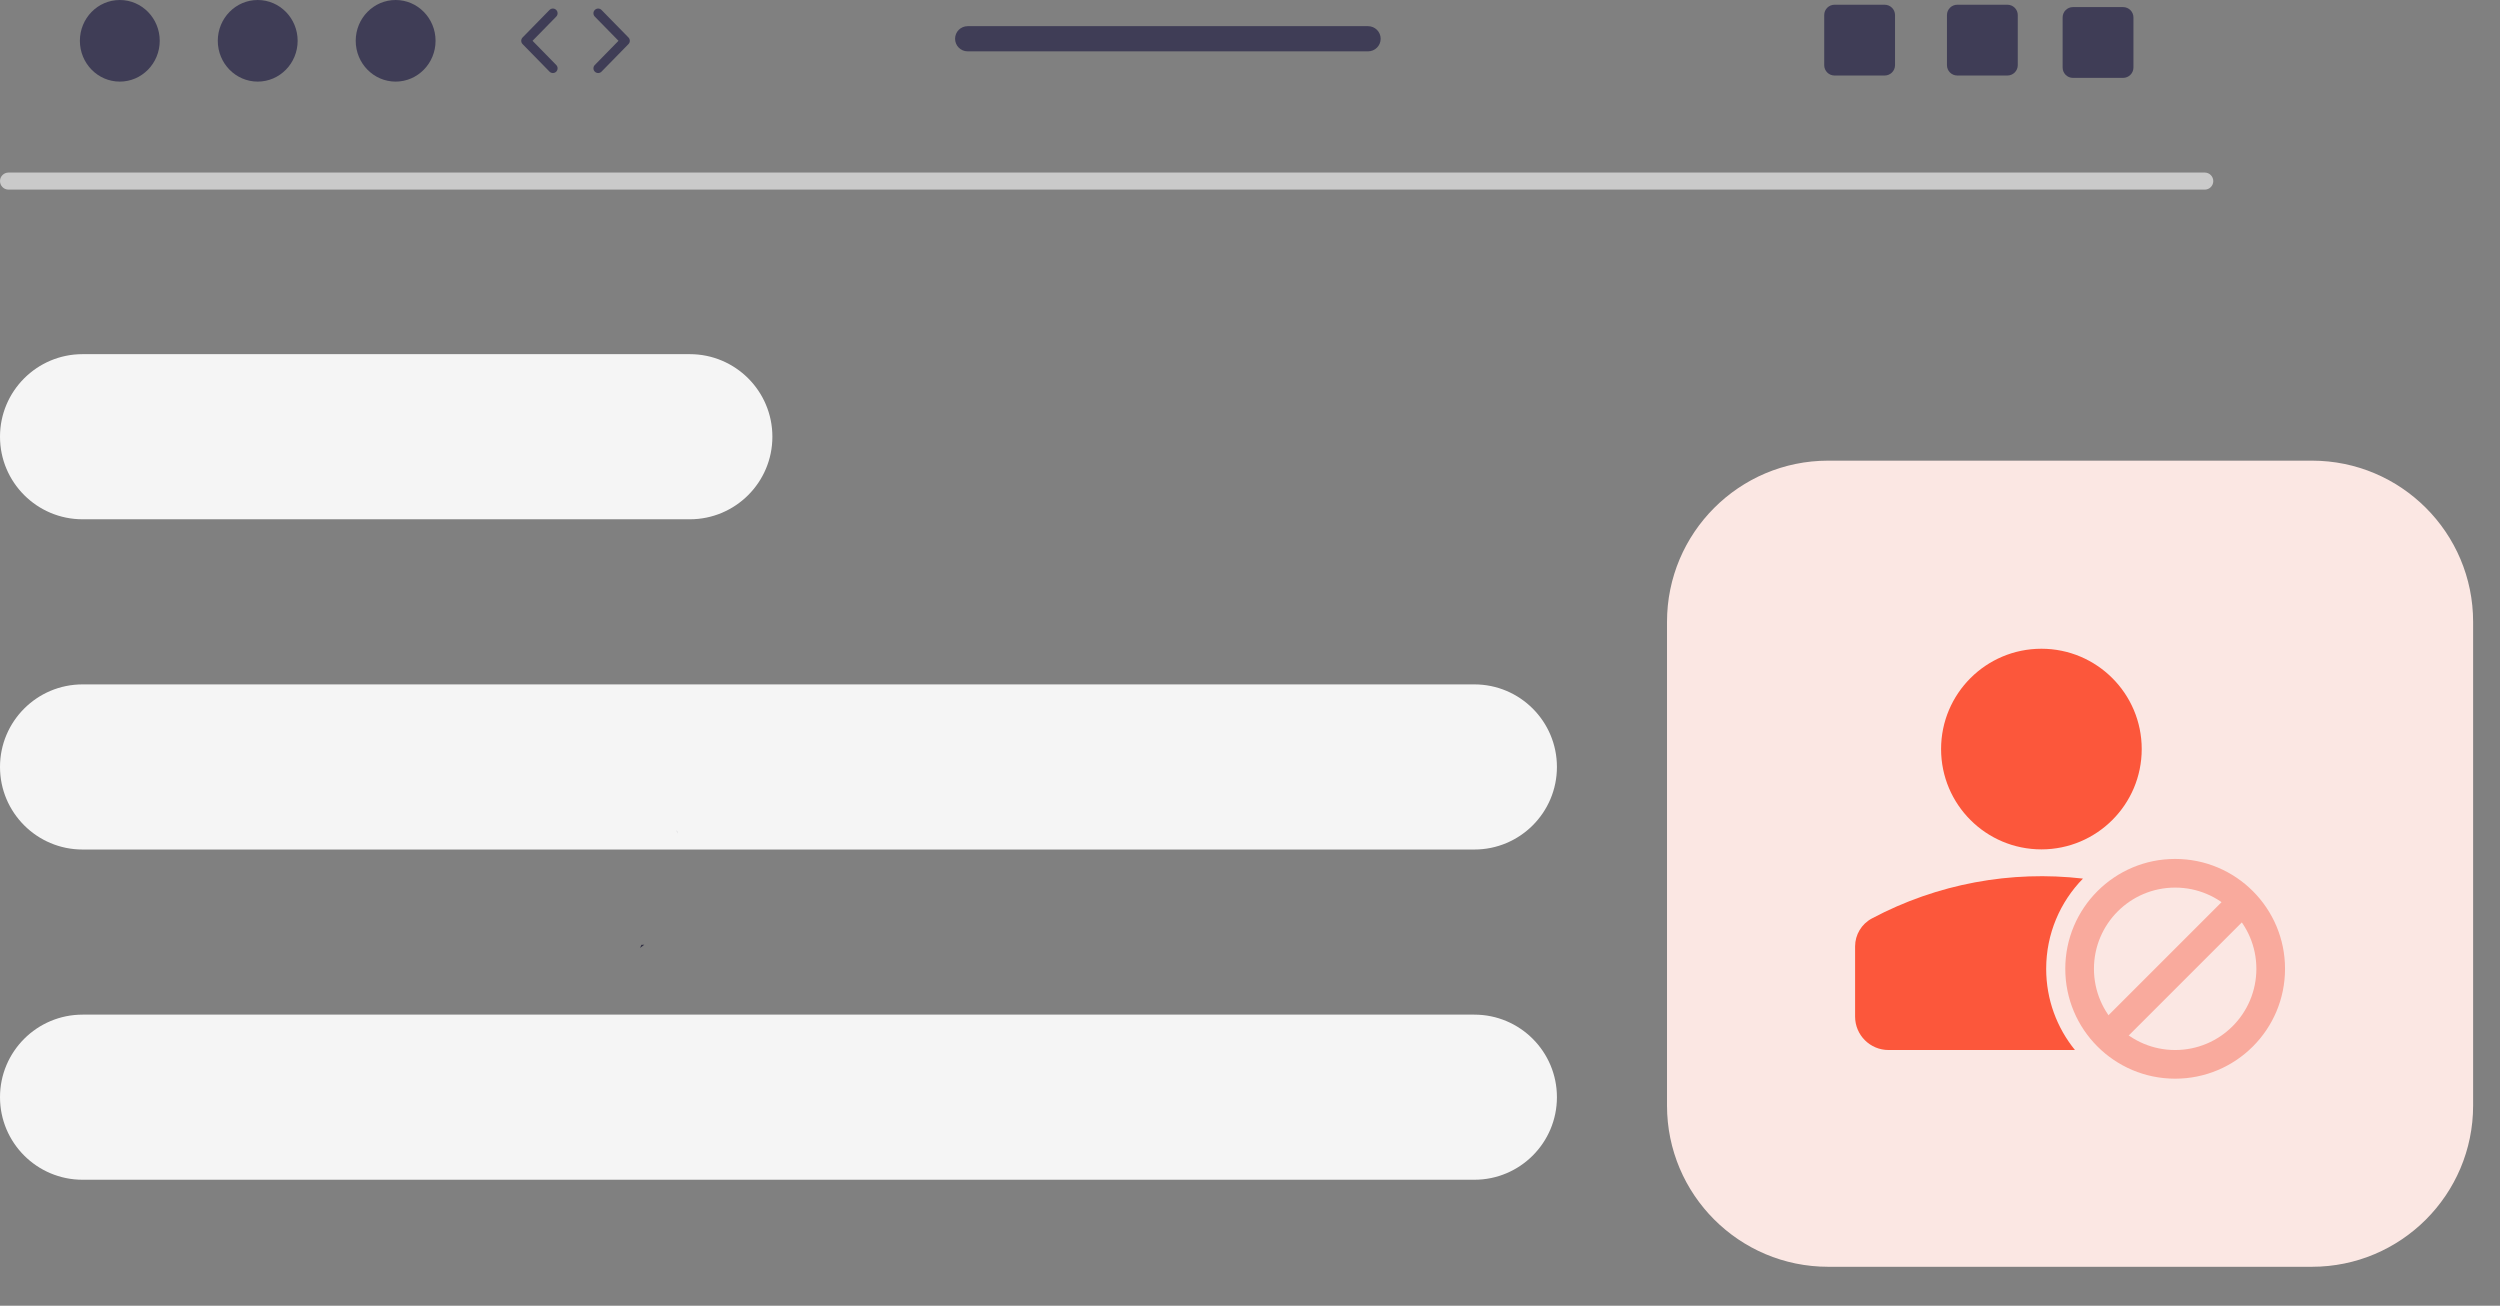 <svg width="157" height="82" viewBox="0 0 157 82" fill="none" xmlns="http://www.w3.org/2000/svg">
<rect x="0" y="0" width="157" height="82" fill="#808080" stroke="none"/>
<path d="M138.47 11.908H0.524C0.228 11.902 -0.006 11.657 0 11.361C0.006 11.074 0.237 10.843 0.524 10.837H138.47C138.766 10.843 139 11.088 138.994 11.384C138.988 11.671 138.757 11.902 138.47 11.908Z" fill="#CACACA"/>
<path d="M43.32 22.241H5.186C2.322 22.241 0 24.562 0 27.426V27.426C0 30.289 2.322 32.611 5.186 32.611H43.32C46.184 32.611 48.506 30.289 48.506 27.426C48.506 24.562 46.184 22.241 43.32 22.241Z" fill="#F5F5F5"/>
<path d="M5.186 42.98H92.589C95.453 42.98 97.775 45.302 97.775 48.165C97.775 51.029 95.453 53.35 92.589 53.35H5.186C2.322 53.35 0 51.029 0 48.165C0 45.302 2.322 42.98 5.186 42.98Z" fill="#F5F5F5"/>
<path d="M5.186 63.719H92.589C95.453 63.719 97.775 66.04 97.775 68.903C97.775 71.767 95.453 74.088 92.589 74.088H5.186C2.322 74.088 0 71.767 0 68.903C0 66.04 2.322 63.719 5.186 63.719Z" fill="#F5F5F5"/>
<path d="M40.462 59.329C40.402 59.331 40.342 59.332 40.282 59.334C40.257 59.4 40.229 59.466 40.197 59.531L40.462 59.329Z" fill="#2F2E41"/>
<path d="M42.492 52.13C42.504 52.203 42.522 52.275 42.545 52.345C42.535 52.271 42.518 52.199 42.492 52.13Z" fill="#2F2E41"/>
<path d="M7.524 5.125C8.908 5.125 10.031 3.977 10.031 2.562C10.031 1.147 8.908 0 7.524 0C6.139 0 5.017 1.147 5.017 2.562C5.017 3.977 6.139 5.125 7.524 5.125Z" fill="#3F3D56"/>
<path d="M16.184 5.125C17.569 5.125 18.692 3.977 18.692 2.562C18.692 1.147 17.569 0 16.184 0C14.8 0 13.677 1.147 13.677 2.562C13.677 3.977 14.8 5.125 16.184 5.125Z" fill="#3F3D56"/>
<path d="M24.846 5.125C26.231 5.125 27.353 3.977 27.353 2.562C27.353 1.147 26.231 0 24.846 0C23.462 0 22.339 1.147 22.339 2.562C22.339 3.977 23.462 5.125 24.846 5.125Z" fill="#3F3D56"/>
<path d="M34.721 4.587C34.644 4.587 34.567 4.557 34.509 4.498L32.817 2.769C32.705 2.654 32.705 2.47 32.817 2.355L34.509 0.626C34.624 0.509 34.812 0.507 34.928 0.621C35.045 0.736 35.047 0.924 34.933 1.041L33.444 2.562L34.933 4.084C35.047 4.201 35.045 4.388 34.928 4.503C34.871 4.559 34.796 4.587 34.721 4.587Z" fill="#3F3D56"/>
<path d="M37.564 4.587C37.489 4.587 37.415 4.559 37.357 4.503C37.24 4.388 37.238 4.201 37.352 4.084L38.841 2.562L37.352 1.041C37.238 0.924 37.24 0.736 37.357 0.622C37.474 0.507 37.662 0.509 37.776 0.626L39.468 2.355C39.581 2.47 39.581 2.654 39.468 2.769L37.776 4.498C37.718 4.558 37.641 4.587 37.564 4.587Z" fill="#3F3D56"/>
<path d="M126.064 0.297H122.919C122.56 0.297 122.269 0.587 122.269 0.946V4.094C122.269 4.452 122.56 4.743 122.919 4.743H126.064C126.423 4.743 126.716 4.452 126.716 4.094V0.946C126.716 0.587 126.423 0.297 126.064 0.297Z" fill="#3F3D56"/>
<path d="M118.355 0.297H115.21C114.851 0.297 114.561 0.587 114.561 0.946V4.094C114.561 4.452 114.851 4.743 115.21 4.743H118.355C118.714 4.743 119.008 4.452 119.008 4.094V0.946C119.008 0.587 118.714 0.297 118.355 0.297Z" fill="#3F3D56"/>
<path d="M133.328 0.445H130.182C129.823 0.445 129.533 0.736 129.533 1.094V4.242C129.533 4.601 129.823 4.891 130.182 4.891H133.328C133.686 4.891 133.98 4.601 133.98 4.242V1.094C133.98 0.736 133.686 0.445 133.328 0.445Z" fill="#3F3D56"/>
<path d="M85.914 1.643H60.771C60.332 1.643 59.979 1.998 59.979 2.434C59.979 2.87 60.332 3.225 60.771 3.225H85.914C86.35 3.225 86.706 2.87 86.706 2.434C86.706 1.998 86.35 1.643 85.914 1.643Z" fill="#3F3D56"/>
<path d="M104.688 39.054C104.688 33.462 109.221 28.929 114.812 28.929H145.188C150.779 28.929 155.312 33.462 155.312 39.054V69.429C155.312 75.021 150.779 79.554 145.188 79.554H114.812C109.221 79.554 104.688 75.021 104.688 69.429V39.054Z" fill="#FBE7E3"/>
<path d="M130.307 65.941C129.177 64.548 128.5 62.774 128.5 60.841C128.5 58.636 129.381 56.636 130.81 55.176C126.304 54.654 121.676 55.488 117.556 57.678C116.906 58.023 116.5 58.699 116.5 59.434V63.841C116.5 65.001 117.44 65.941 118.6 65.941H130.307Z" fill="#FC573B"/>
<path fill-rule="evenodd" clip-rule="evenodd" d="M128.2 40.741C124.72 40.741 121.9 43.562 121.9 47.041C121.9 50.521 124.72 53.341 128.2 53.341C131.679 53.341 134.5 50.521 134.5 47.041C134.5 43.562 131.679 40.741 128.2 40.741Z" fill="#FC573B"/>
<path fill-rule="evenodd" clip-rule="evenodd" d="M136.6 55.741C133.783 55.741 131.5 58.025 131.5 60.841C131.5 63.658 133.783 65.941 136.6 65.941C139.417 65.941 141.7 63.658 141.7 60.841C141.7 58.025 139.417 55.741 136.6 55.741ZM129.7 60.841C129.7 57.031 132.789 53.941 136.6 53.941C140.411 53.941 143.5 57.031 143.5 60.841C143.5 64.652 140.411 67.741 136.6 67.741C132.789 67.741 129.7 64.652 129.7 60.841Z" fill="#F9AA9D"/>
<path fill-rule="evenodd" clip-rule="evenodd" d="M141.436 56.005C141.085 55.653 140.515 55.653 140.164 56.005L131.764 64.405C131.412 64.756 131.412 65.326 131.764 65.678C132.115 66.029 132.685 66.029 133.036 65.678L141.436 57.278C141.788 56.926 141.788 56.356 141.436 56.005Z" fill="#F9AA9D"/>
</svg>
